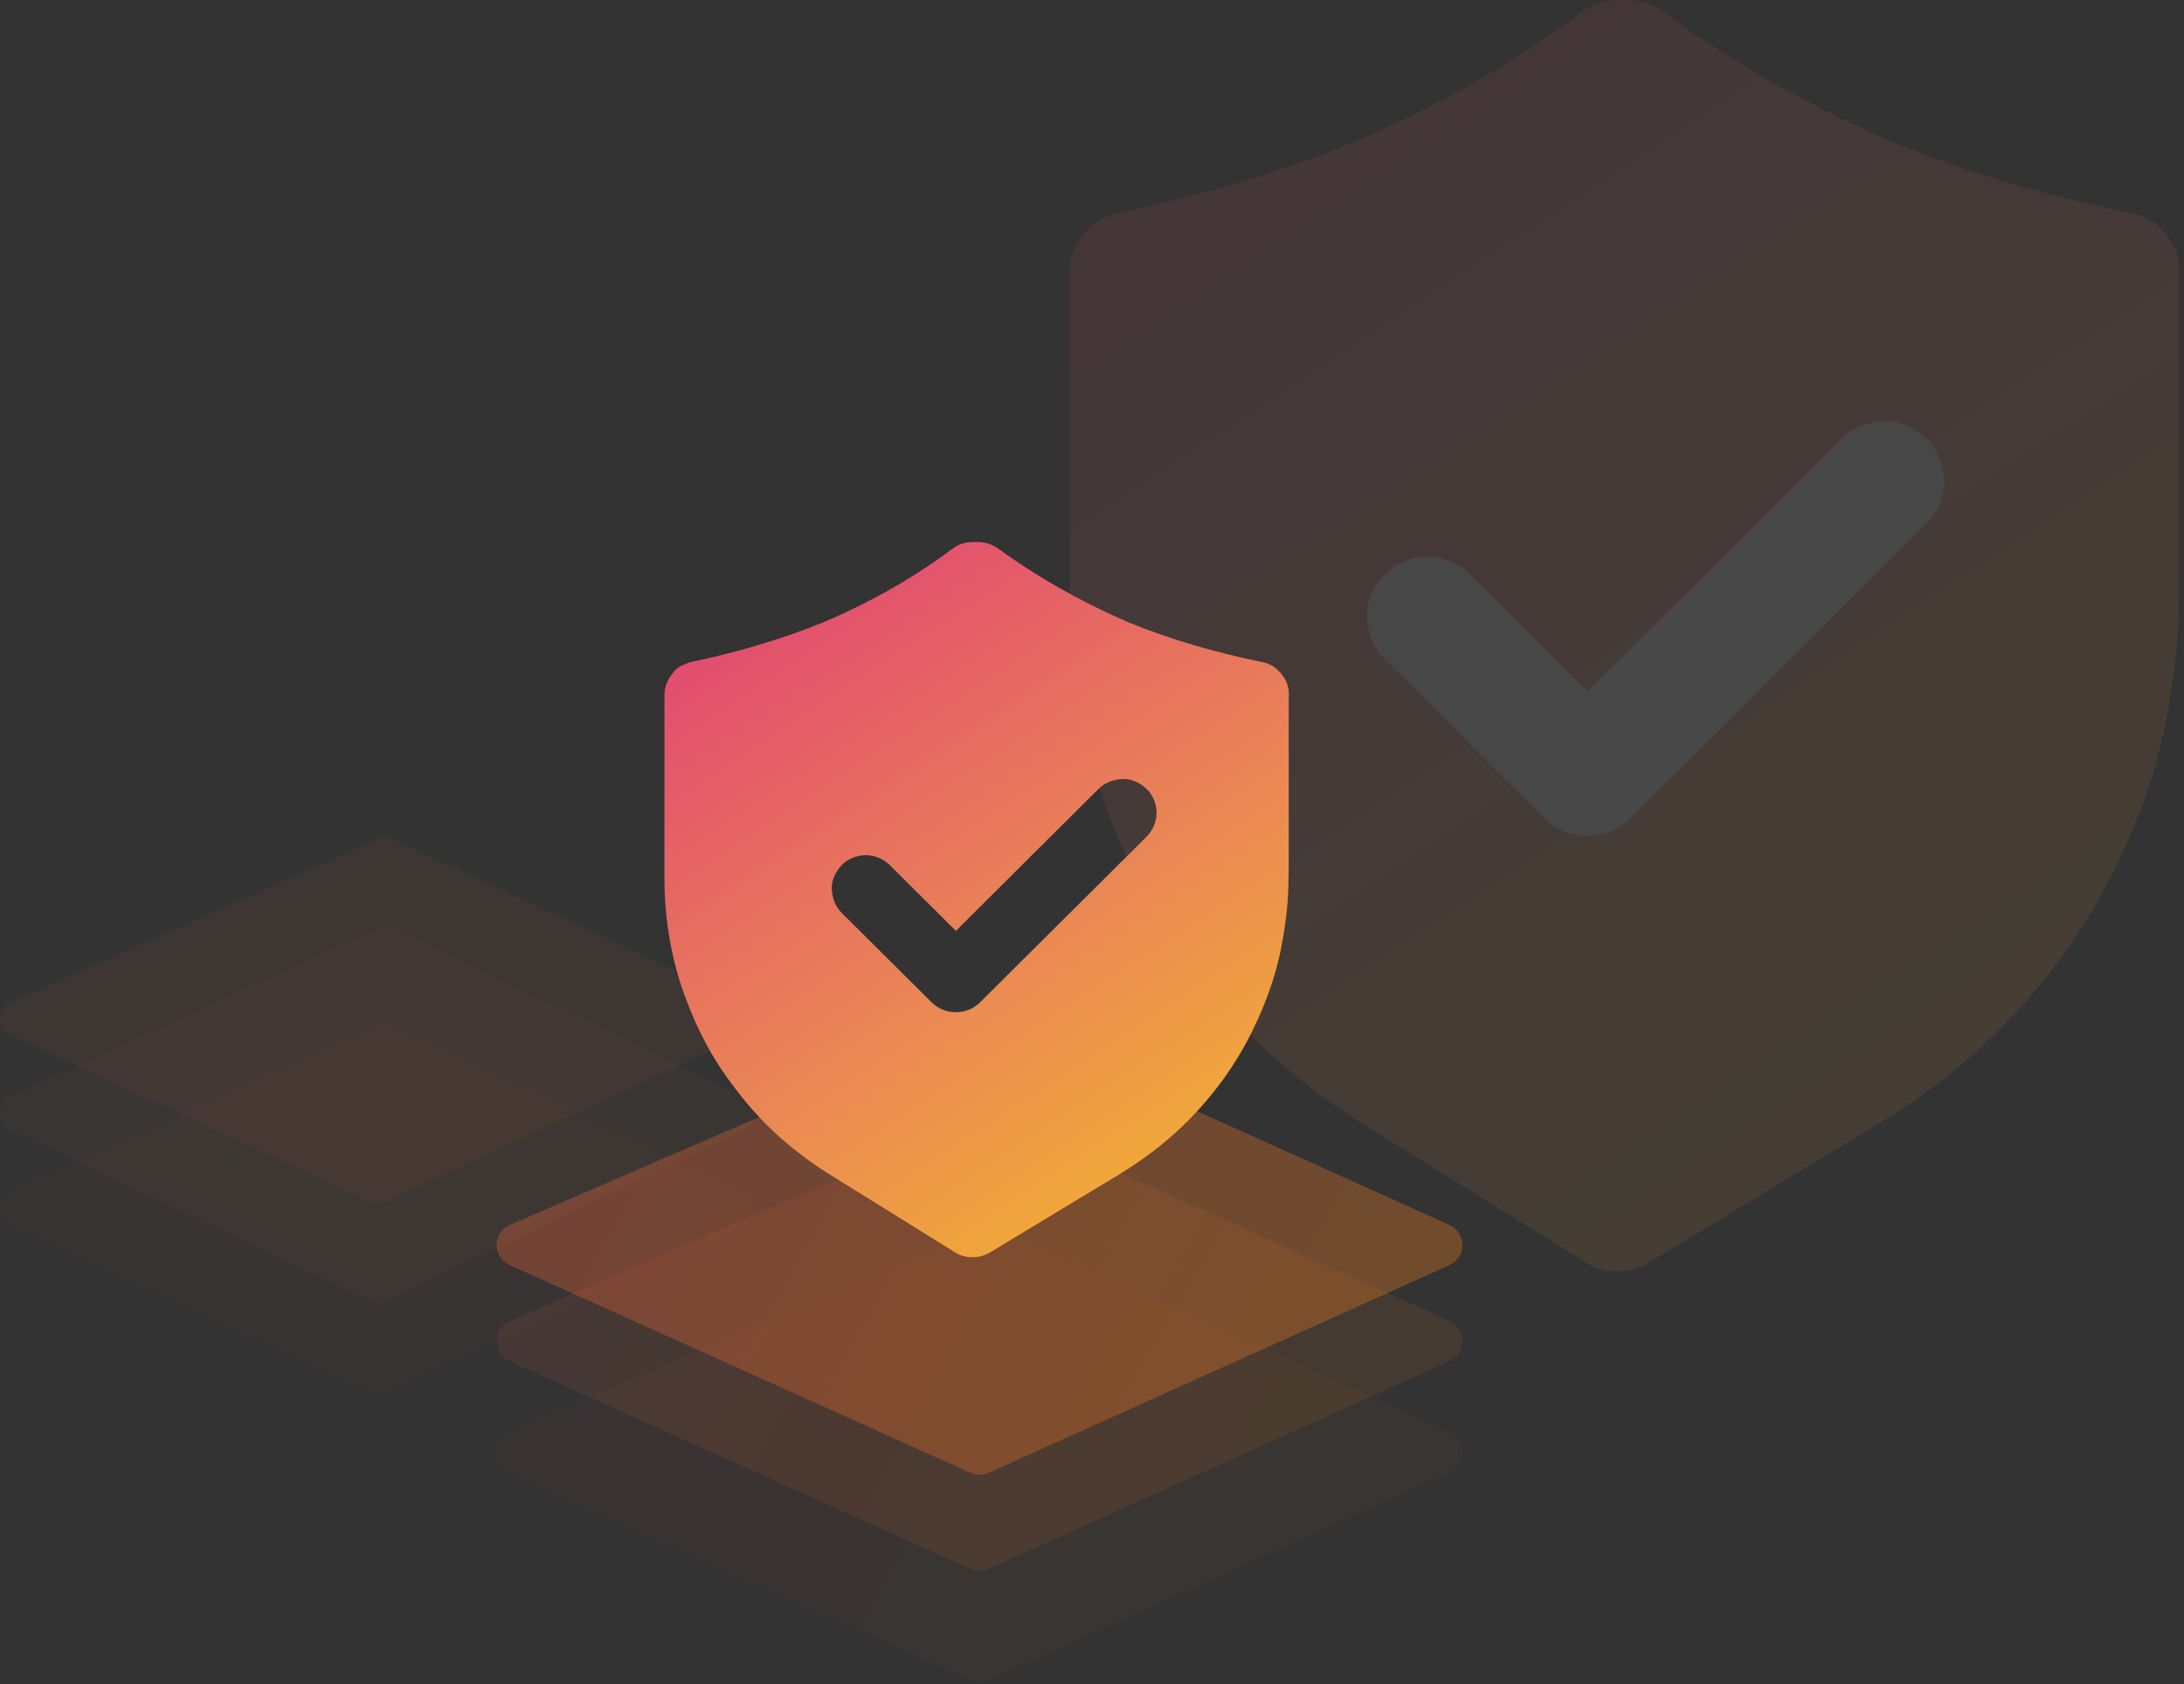 <svg width="341" height="263" viewBox="0 0 341 263" fill="none" xmlns="http://www.w3.org/2000/svg">
<rect x="0" y="0" width="341" height="263" fill="#333333" stroke="none"/>
<g opacity="0.1">
<path d="M339.042 37.756C340.091 39.385 340.405 41.325 340.258 43.214V73.107V88.958C340.258 94.109 340.174 99.219 339.503 104.328C338.79 109.897 337.784 115.361 336.148 120.742C334.555 125.956 332.458 131.066 330.046 135.967C325.496 145.185 319.247 153.736 311.95 161.015C306.246 166.688 299.745 171.589 292.868 175.76C289.051 178.055 285.235 180.37 281.418 182.664C273.366 187.523 265.335 192.383 257.283 197.242C254.473 198.931 250.572 198.994 247.762 197.242C247.553 197.117 247.364 196.992 247.154 196.867C238.221 191.298 229.267 185.75 220.313 180.182C217.525 178.451 214.694 176.72 211.905 174.947C203.161 169.358 195.171 162.433 188.692 154.32C185.253 150.024 182.065 145.582 179.381 140.785C176.697 136.009 174.474 130.941 172.587 125.81C168.855 115.591 167.03 104.516 167.009 93.65C166.988 85.099 167.009 76.527 167.009 67.956V42.469C167.009 40.342 167.764 38.423 169.043 36.776C169.693 35.754 170.595 34.941 171.685 34.356C172.419 34.044 173.174 33.731 173.928 33.418L173.929 33.418C186.776 30.73 199.37 27.097 211.508 22.129C217.396 19.609 223.166 16.8 228.764 13.667C234.006 10.727 239.081 7.536 243.988 4.053C245.267 3.156 246.504 2.134 247.804 1.279C249.629 0.09 251.851 -0.035 253.969 0.007C256.15 0.027 258.016 0.674 259.757 1.925C260.344 2.363 260.952 2.78 261.539 3.198C262.735 4.053 263.93 4.866 265.146 5.679C274.871 12.188 285.183 17.762 295.95 22.364C307.651 27.148 319.719 30.589 332.102 33.171C332.446 33.22 332.792 33.292 333.136 33.385C333.224 33.403 333.313 33.421 333.401 33.439C335.792 33.939 337.763 35.775 339.042 37.756Z" fill="url(#paint0_linear)"/>
<path d="M216.175 102.944C223.473 110.202 230.791 117.48 238.088 124.738C239.116 125.76 240.164 126.803 241.192 127.825C244.798 131.412 250.921 131.412 254.528 127.825C259.75 122.632 264.95 117.46 270.171 112.266C278.475 104.007 286.779 95.748 295.083 87.489C296.991 85.591 298.899 83.694 300.808 81.796C302.527 80.085 303.576 77.562 303.576 75.163C303.576 72.869 302.548 70.116 300.808 68.531C299.004 66.884 296.656 65.674 294.139 65.778C291.644 65.882 289.274 66.738 287.471 68.531C282.25 73.724 277.049 78.897 271.828 84.09C263.545 92.349 255.241 100.608 246.937 108.888C245.029 110.786 243.121 112.684 241.213 114.581C245.658 114.581 250.104 114.581 254.549 114.581C247.252 107.323 239.933 100.045 232.636 92.787C231.609 91.765 230.56 90.722 229.533 89.7C227.813 87.969 225.276 86.926 222.864 86.926C220.558 86.926 217.79 87.948 216.196 89.679C214.54 91.473 213.323 93.809 213.428 96.311C213.533 98.793 214.372 101.15 216.175 102.944Z" fill="white"/>
</g>
<path opacity="0.1" d="M226.288 223.638L154.467 191.254L79.607 223.636C78.343 224.208 77.535 225.433 77.535 226.781C77.535 228.129 78.343 229.354 79.607 229.927L151.429 262.313C151.91 262.53 152.429 262.639 152.948 262.639C153.467 262.639 153.986 262.53 154.467 262.313L226.288 229.927C227.551 229.356 228.359 228.133 228.359 226.783C228.359 225.433 227.551 224.208 226.288 223.638Z" fill="url(#paint1_linear)" fill-opacity="0.3"/>
<path opacity="0.3" d="M226.288 206.287L154.467 173.904L79.607 206.285C78.343 206.858 77.535 208.083 77.535 209.431C77.535 210.779 78.343 212.003 79.607 212.576L151.429 244.963C151.91 245.18 152.429 245.289 152.948 245.289C153.467 245.289 153.986 245.18 154.467 244.963L226.288 212.576C227.551 212.005 228.359 210.782 228.359 209.432C228.359 208.083 227.551 206.858 226.288 206.287Z" fill="url(#paint2_linear)" fill-opacity="0.3"/>
<path opacity="0.3" d="M226.288 191.28L154.467 158.897L79.607 191.278C78.343 191.851 77.535 193.076 77.535 194.424C77.535 195.772 78.343 196.997 79.607 197.569L151.429 229.956C151.91 230.173 152.429 230.282 152.948 230.282C153.467 230.282 153.986 230.173 154.467 229.956L226.288 197.569C227.551 196.998 228.359 195.775 228.359 194.426C228.359 193.076 227.551 191.851 226.288 191.28Z" fill="url(#paint3_linear)"/>
<g opacity="0.5">
<path opacity="0.2" d="M116.32 186.036L60.158 159.989L1.62 186.034C0.632 186.495 0 187.48 0 188.564C0 189.649 0.632 190.634 1.62 191.094L57.782 217.144C58.158 217.318 58.564 217.406 58.97 217.406C59.376 217.406 59.782 217.318 60.158 217.144L116.32 191.094C117.307 190.635 117.939 189.651 117.939 188.566C117.939 187.48 117.307 186.495 116.32 186.036Z" fill="#FA7A42" fill-opacity="0.2"/>
<path opacity="0.3" d="M116.32 171.222L60.158 144.471L1.62 171.22C0.632 171.693 0 172.705 0 173.819C0 174.932 0.632 175.944 1.62 176.417L57.782 203.171C58.158 203.35 58.564 203.44 58.97 203.44C59.376 203.44 59.782 203.35 60.158 203.171L116.32 176.417C117.307 175.945 117.939 174.935 117.939 173.82C117.939 172.705 117.307 171.693 116.32 171.222Z" fill="#FA7A42" fill-opacity="0.2"/>
<path opacity="0.5" d="M116.32 156.551L60.158 130.504L1.62 156.55C0.632 157.01 0 157.995 0 159.08C0 160.164 0.632 161.149 1.62 161.61L57.782 187.659C58.158 187.834 58.564 187.922 58.97 187.922C59.376 187.922 59.782 187.834 60.158 187.659L116.32 161.61C117.307 161.15 117.939 160.167 117.939 159.081C117.939 157.995 117.307 157.01 116.32 156.551Z" fill="#FA7A42" fill-opacity="0.2"/>
</g>
<path fill-rule="evenodd" clip-rule="evenodd" d="M201.214 108.951C201.297 107.889 201.12 106.797 200.53 105.881C199.81 104.766 198.701 103.734 197.356 103.452L197.207 103.421C197.013 103.369 196.819 103.329 196.625 103.301C189.658 101.849 182.869 99.912 176.286 97.222C170.229 94.632 164.427 91.496 158.956 87.834C158.271 87.377 157.599 86.919 156.926 86.438C156.83 86.369 156.732 86.301 156.634 86.232C156.397 86.065 156.157 85.897 155.924 85.722C154.944 85.018 153.894 84.655 152.667 84.643C151.476 84.619 150.225 84.69 149.199 85.359C148.777 85.636 148.366 85.946 147.956 86.254C147.656 86.48 147.356 86.706 147.052 86.919C144.291 88.879 141.436 90.674 138.487 92.328C135.338 94.091 132.091 95.671 128.778 97.089C121.95 99.884 114.864 101.928 107.637 103.44C107.212 103.616 106.787 103.792 106.374 103.968C105.761 104.297 105.254 104.754 104.888 105.329C104.168 106.256 103.744 107.336 103.744 108.533V122.871C103.744 124.479 103.742 126.087 103.741 127.695C103.738 130.908 103.736 134.12 103.744 137.327C103.755 143.44 104.782 149.671 106.882 155.42C107.943 158.307 109.194 161.158 110.704 163.845C112.214 166.544 114.007 169.043 115.942 171.46C119.587 176.025 124.082 179.92 129.002 183.065C130.136 183.786 131.283 184.495 132.424 185.2C132.861 185.47 133.298 185.74 133.733 186.01C135.652 187.204 137.572 188.396 139.49 189.587C142.607 191.523 145.723 193.458 148.833 195.397C148.892 195.432 148.948 195.467 149.004 195.503C149.06 195.538 149.116 195.573 149.175 195.608C150.756 196.594 152.951 196.559 154.531 195.608C156.796 194.241 159.058 192.875 161.32 191.508C163.582 190.141 165.845 188.773 168.11 187.406C169.184 186.761 170.257 186.113 171.331 185.464C172.405 184.816 173.478 184.168 174.552 183.522C178.421 181.176 182.078 178.418 185.287 175.227C189.393 171.132 192.909 166.321 195.469 161.135C196.825 158.377 198.005 155.502 198.902 152.569C199.822 149.542 200.388 146.468 200.789 143.335C201.167 140.46 201.214 137.585 201.214 134.687V125.769V108.951ZM143.741 154.818L131.413 142.556C130.398 141.547 129.927 140.221 129.868 138.825C129.809 137.417 130.493 136.103 131.425 135.094C132.321 134.12 133.879 133.545 135.176 133.545C136.533 133.545 137.961 134.132 138.928 135.106L140.674 136.842L149.25 145.372C151.408 143.221 153.565 141.072 155.721 138.925C158.057 136.599 160.392 134.274 162.723 131.949L171.524 123.196C172.539 122.187 173.872 121.706 175.276 121.647C176.692 121.588 178.013 122.269 179.028 123.196C180.007 124.088 180.585 125.636 180.585 126.927C180.585 128.277 179.995 129.696 179.028 130.658L175.807 133.862L161.791 147.801L152.991 156.555C150.961 158.573 147.517 158.573 145.487 156.555L143.741 154.818Z" fill="url(#paint4_linear)"/>
<defs>
<linearGradient id="paint0_linear" x1="167" y1="-79.929" x2="398.943" y2="272.926" gradientUnits="userSpaceOnUse">
<stop stop-color="#DD1C84"/>
<stop offset="0.509" stop-color="#EA8855"/>
<stop offset="0.679" stop-color="#F1A839"/>
<stop offset="0.771" stop-color="#FF932F"/>
</linearGradient>
<linearGradient id="paint1_linear" x1="67.106" y1="207.834" x2="295.96" y2="338.683" gradientUnits="userSpaceOnUse">
<stop stop-color="#FF613E"/>
<stop offset="1" stop-color="#FCA104"/>
</linearGradient>
<linearGradient id="paint2_linear" x1="67.106" y1="190.484" x2="295.96" y2="321.332" gradientUnits="userSpaceOnUse">
<stop stop-color="#FF613E"/>
<stop offset="1" stop-color="#FCA104"/>
</linearGradient>
<linearGradient id="paint3_linear" x1="67.106" y1="175.477" x2="295.96" y2="306.325" gradientUnits="userSpaceOnUse">
<stop stop-color="#FF613E"/>
<stop offset="1" stop-color="#FCA104"/>
</linearGradient>
<linearGradient id="paint4_linear" x1="103.738" y1="39.671" x2="234.23" y2="238.188" gradientUnits="userSpaceOnUse">
<stop stop-color="#DD1C84"/>
<stop offset="0.509" stop-color="#EA8855"/>
<stop offset="0.679" stop-color="#F1A839"/>
<stop offset="0.771" stop-color="#FF932F"/>
</linearGradient>
</defs>
</svg>
